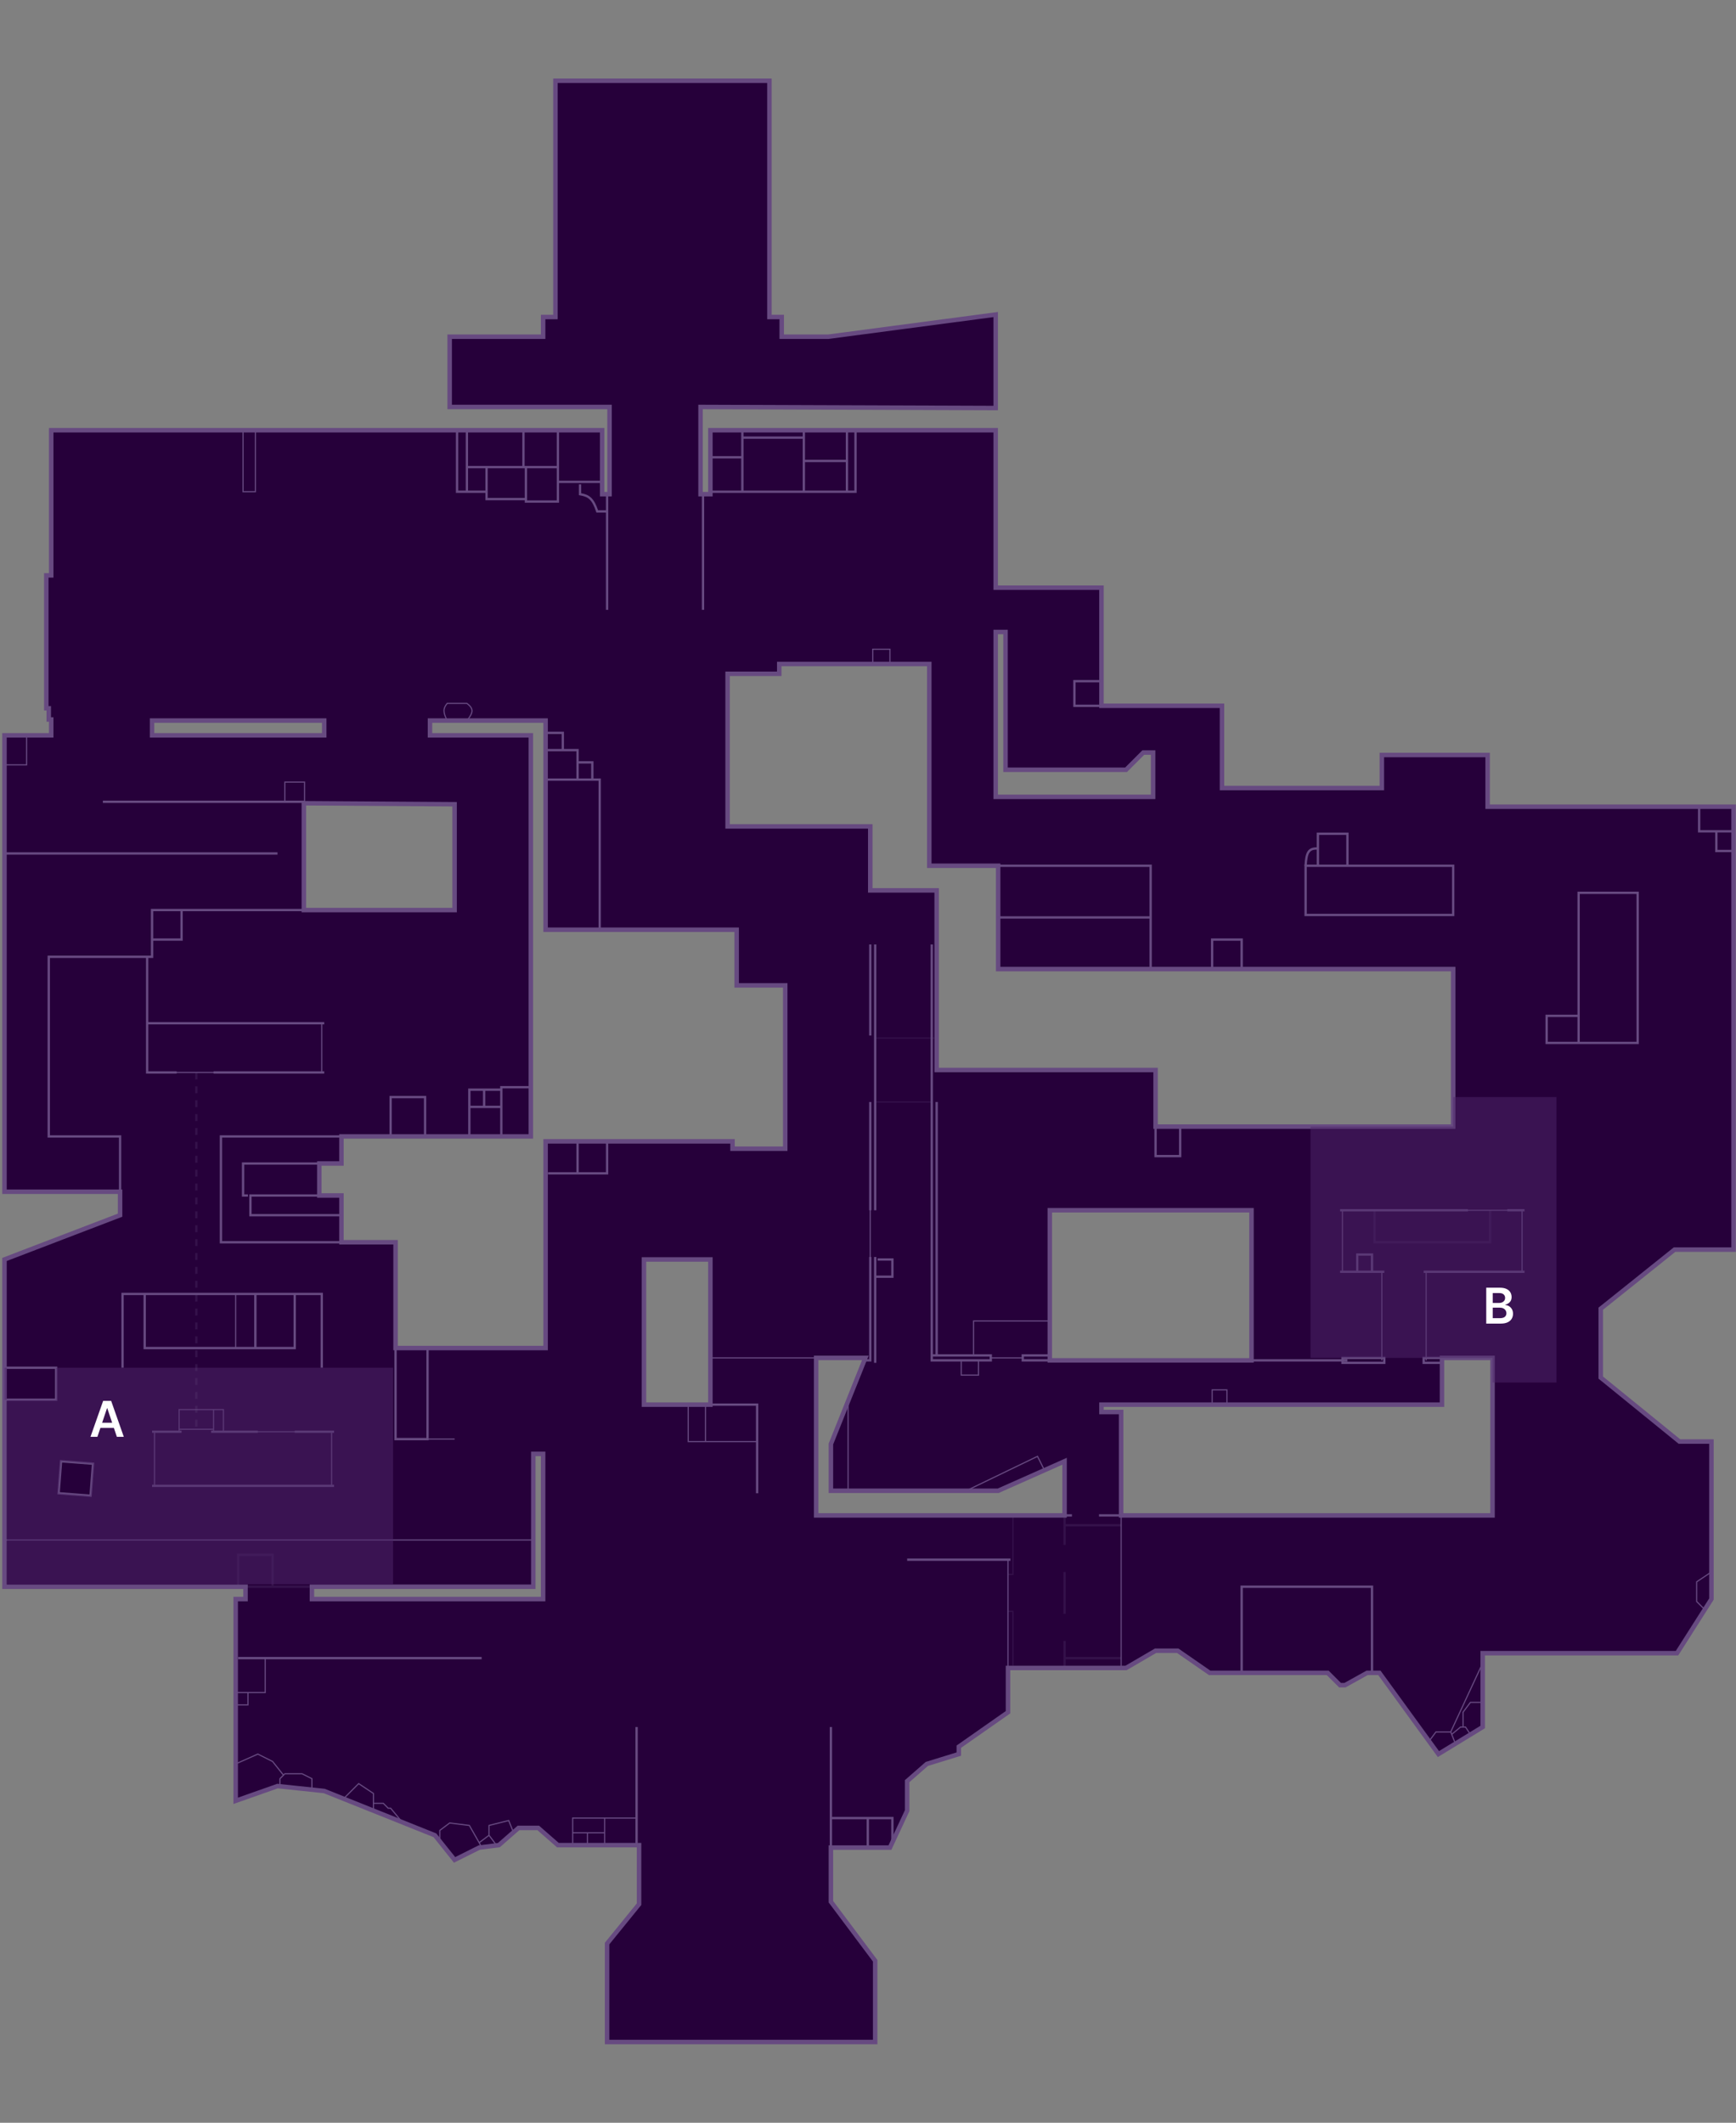 <svg width="750" height="917" viewBox="0 0 750 917" fill="none" xmlns="http://www.w3.org/2000/svg">
<rect x="0" y="0" width="750" height="917" fill="#808080" stroke="none"/>
<path fill-rule="evenodd" clip-rule="evenodd" d="M748.952 348.479V539.818H723.45L691.57 565.331V595.094L725.574 622.732H739.388V690.765L724.512 714.151H640.566V746.041L621.438 757.733L595.936 722.654H590.622L581.06 727.97H578.934L573.62 722.654H522.616L508.802 713.087H499.238L486.486 720.527H435.483V739.662L414.231 754.544V757.733L400.417 761.984L391.915 769.427V782.182L384.477 798.127H358.975V821.514L378.101 847.025V882.104H262.277V839.584L276.091 822.576V797.065H241.025L232.523 789.622H224.023L215.521 797.065L207.021 798.127L196.395 803.441L187.894 792.811L140.077 773.678L119.887 771.552L101.823 777.93V690.765H106.073V685.449H1.938V544.072L51.88 524.937V514.809H1.938V317.652H22.127V310.803H21.064V305.96H20.002V248.559H22.127V185.842H260.151V213.479H263.339V175.811H194.269V145.448H234.649V136.944H239.961V34.896H332.409V136.944H337.721V145.448H357.911L430.169 135.881V176.275L302.655 175.811V213.479H306.907V185.842H430.169V253.873H475.86V304.898H527.928V340.418H596.998V326.157H642.69V348.479H748.952ZM234.649 690.765V628.048H230.399V685.449H134.764V690.765H234.649ZM306.907 606.788V544.072H278.215V606.788H306.907ZM185.769 317.652V311.276H235.711V401.63H318.262V425.674H339.244V496.237H316.469V493.047H235.711V582.34H170.892V536.631H147.515V516.434H137.952V502.615H147.515V490.921H229.335V317.652H185.769ZM627.814 418.639V486.669H499.238V462.22H404.667V384.622H375.977V356.984H314.345V291.079H336.659V286.827H401.479V373.993H431.231V418.639H627.814ZM498.176 325.095V344.228H430.169V273.008H434.419V332.536H486.486L493.926 325.095H498.176ZM140.077 317.652V311.276H65.694V317.652H140.077ZM196.395 393.125V347.417L131.267 346.987V393.125H196.395ZM540.68 522.812V587.653H453.546V522.812H540.68ZM644.816 654.622V586.591H622.981V606.788H475.86V609.978H484.362V654.622H551.306H578.934H644.816ZM459.922 631.237V654.622H352.599V586.591H373.851L358.975 623.796V643.992H431.231L459.922 631.237Z" fill="#26003A"/>
<path d="M748.952 539.818V540.788H749.921V539.818H748.952ZM748.952 348.479H749.921V347.51H748.952V348.479ZM723.45 539.818V538.849H723.109L722.843 539.062L723.45 539.818ZM691.57 565.331L690.965 564.573L690.601 564.864V565.331H691.57ZM691.57 595.094H690.601V595.556L690.96 595.846L691.57 595.094ZM725.574 622.732L724.963 623.484L725.231 623.701H725.574V622.732ZM739.388 622.732H740.357V621.763H739.388V622.732ZM739.388 690.765L740.206 691.284L740.357 691.046V690.765H739.388ZM724.512 714.151V715.12H725.043L725.33 714.671L724.512 714.151ZM640.566 714.151V713.182H639.597V714.151H640.566ZM640.566 746.04L641.07 746.866L641.535 746.583V746.04H640.566ZM621.438 757.733L620.655 758.303L621.18 759.026L621.944 758.561L621.438 757.733ZM595.936 722.654L596.719 722.084L596.43 721.685H595.936V722.654ZM590.622 722.654V721.685H590.372L590.153 721.807L590.622 722.654ZM581.06 727.97V728.939H581.31L581.529 728.817L581.06 727.97ZM578.934 727.97L578.248 728.654L578.533 728.939H578.934V727.97ZM573.62 722.654L574.306 721.97L574.024 721.685H573.62V722.654ZM522.617 722.654L522.064 723.451L522.314 723.623H522.617V722.654ZM508.803 713.087L509.353 712.29L509.105 712.117H508.803V713.087ZM499.239 713.087V712.117H498.977L498.75 712.249L499.239 713.087ZM486.487 720.527V721.497H486.75L486.975 721.365L486.487 720.527ZM435.483 720.527V719.558H434.514V720.527H435.483ZM435.483 739.662L436.037 740.457L436.452 740.166V739.662H435.483ZM414.231 754.544L413.675 753.751L413.262 754.04V754.544H414.231ZM414.231 757.733L414.516 758.659L415.2 758.448V757.733H414.231ZM400.417 761.984L400.132 761.06L399.934 761.12L399.777 761.255L400.417 761.984ZM391.915 769.427L391.277 768.696L390.946 768.987V769.427H391.915ZM391.915 782.182L392.793 782.593L392.884 782.397V782.182H391.915ZM384.477 798.127V799.097H385.093L385.355 798.536L384.477 798.127ZM358.975 798.127V797.158H358.006V798.127H358.975ZM358.975 821.514H358.006V821.835L358.2 822.095L358.975 821.514ZM378.101 847.025H379.07V846.701L378.876 846.443L378.101 847.025ZM378.101 882.104V883.073H379.07V882.104H378.101ZM262.277 882.104H261.308V883.073H262.277V882.104ZM262.277 839.584L261.525 838.972L261.308 839.239V839.584H262.277ZM276.091 822.576L276.843 823.187L277.06 822.919V822.576H276.091ZM276.091 797.065H277.06V796.096H276.091V797.065ZM241.025 797.065L240.386 797.794L240.661 798.034H241.025V797.065ZM232.523 789.622L233.161 788.893L232.888 788.653H232.523V789.622ZM224.023 789.622V788.653H223.659L223.384 788.893L224.023 789.622ZM215.522 797.065L215.642 798.026L215.936 797.99L216.161 797.794L215.522 797.065ZM207.022 798.127L206.901 797.166L206.737 797.185L206.587 797.261L207.022 798.127ZM196.396 803.441L195.638 804.048L196.128 804.659L196.828 804.31L196.396 803.441ZM187.894 792.811L188.651 792.207L188.491 792.007L188.254 791.912L187.894 792.811ZM140.077 773.678L140.437 772.779L140.312 772.729L140.178 772.715L140.077 773.678ZM119.887 771.552L119.989 770.588L119.771 770.565L119.565 770.639L119.887 771.552ZM101.823 777.93H100.854V779.301L102.145 778.843L101.823 777.93ZM101.823 690.765V689.795H100.854V690.765H101.823ZM106.073 690.765V691.734H107.042V690.765H106.073ZM106.073 685.449H107.042V684.479H106.073V685.449ZM1.938 685.449H0.969V686.418H1.938V685.449ZM1.938 544.072L1.591 543.166L0.969 543.405V544.072H1.938ZM51.88 524.937L52.227 525.842L52.849 525.604V524.937H51.88ZM51.88 514.809H52.849V513.84H51.88V514.809ZM1.938 514.809H0.969V515.779H1.938V514.809ZM1.938 317.652V316.683H0.969V317.652H1.938ZM22.127 317.652V318.622H23.096V317.652H22.127ZM22.127 310.803H23.096V309.833H22.127V310.803ZM21.065 310.803H20.096V311.772H21.065V310.803ZM21.065 305.96H22.034V304.991H21.065V305.96ZM20.002 305.96H19.033V306.929H20.002V305.96ZM20.002 248.559V247.59H19.033V248.559H20.002ZM22.127 248.559V249.529H23.096V248.559H22.127ZM22.127 185.842V184.872H21.158V185.842H22.127ZM260.151 185.842H261.12V184.872H260.151V185.842ZM260.151 213.479H259.182V214.448H260.151V213.479ZM263.339 213.479V214.448H264.308V213.479H263.339ZM263.339 175.811H264.308V174.842H263.339V175.811ZM194.27 175.811H193.301V176.78H194.27V175.811ZM194.27 145.448V144.478H193.301V145.448H194.27ZM234.649 145.448V146.417H235.618V145.448H234.649ZM234.649 136.944V135.975H233.68V136.944H234.649ZM239.961 136.944V137.913H240.93V136.944H239.961ZM239.961 34.896V33.927H238.992V34.896H239.961ZM332.409 34.896H333.378V33.927H332.409V34.896ZM332.409 136.944H331.44V137.913H332.409V136.944ZM337.721 136.944H338.69V135.975H337.721V136.944ZM337.721 145.448H336.752V146.417H337.721V145.448ZM357.911 145.448V146.417H357.975L358.039 146.409L357.911 145.448ZM430.169 135.881H431.138V134.775L430.043 134.92L430.169 135.881ZM430.169 176.275L430.165 177.244L431.138 177.248V176.275H430.169ZM302.655 175.811L302.659 174.842L301.686 174.838V175.811H302.655ZM302.655 213.479H301.686V214.448H302.655V213.479ZM306.907 213.479V214.448H307.876V213.479H306.907ZM306.907 185.842V184.872H305.938V185.842H306.907ZM430.169 185.842H431.138V184.872H430.169V185.842ZM430.169 253.873H429.2V254.843H430.169V253.873ZM475.861 253.873H476.83V252.904H475.861V253.873ZM475.861 304.898H474.892V305.867H475.861V304.898ZM527.929 304.898H528.898V303.928H527.929V304.898ZM527.929 340.418H526.96V341.388H527.929V340.418ZM596.998 340.418V341.388H597.967V340.418H596.998ZM596.998 326.157V325.188H596.029V326.157H596.998ZM642.69 326.157H643.659V325.188H642.69V326.157ZM642.69 348.479H641.721V349.449H642.69V348.479ZM234.649 628.048H235.618V627.079H234.649V628.048ZM234.649 690.765V691.734H235.618V690.765H234.649ZM230.399 628.048V627.079H229.43V628.048H230.399ZM230.399 685.449V686.418H231.368V685.449H230.399ZM134.764 685.449V684.479H133.795V685.449H134.764ZM134.764 690.765H133.795V691.734H134.764V690.765ZM306.907 544.072H307.876V543.102H306.907V544.072ZM306.907 606.788V607.758H307.876V606.788H306.907ZM278.215 544.072V543.102H277.246V544.072H278.215ZM278.215 606.788H277.246V607.758H278.215V606.788ZM185.769 311.276V310.307H184.8V311.276H185.769ZM185.769 317.652H184.8V318.622H185.769V317.652ZM235.711 311.276H236.68V310.307H235.711V311.276ZM235.711 401.63H234.742V402.6H235.711V401.63ZM318.262 401.63H319.231V400.661H318.262V401.63ZM318.262 425.674H317.293V426.643H318.262V425.674ZM339.244 425.674H340.213V424.705H339.244V425.674ZM339.244 496.237V497.206H340.213V496.237H339.244ZM316.469 496.237H315.5V497.206H316.469V496.237ZM316.469 493.047H317.438V492.078H316.469V493.047ZM235.711 493.047V492.078H234.742V493.047H235.711ZM235.711 582.34V583.309H236.68V582.34H235.711ZM170.893 582.34H169.924V583.309H170.893V582.34ZM170.893 536.631H171.862V535.662H170.893V536.631ZM147.515 536.631H146.546V537.6H147.515V536.631ZM147.515 516.434H148.484V515.464H147.515V516.434ZM137.952 516.434H136.983V517.403H137.952V516.434ZM137.952 502.615V501.645H136.983V502.615H137.952ZM147.515 502.615V503.584H148.484V502.615H147.515ZM147.515 490.921V489.951H146.546V490.921H147.515ZM229.335 490.921V491.89H230.304V490.921H229.335ZM229.335 317.652H230.304V316.683H229.335V317.652ZM627.814 486.669V487.638H628.783V486.669H627.814ZM627.814 418.639H628.783V417.669H627.814V418.639ZM499.239 486.669H498.27V487.638H499.239V486.669ZM499.239 462.22H500.208V461.251H499.239V462.22ZM404.667 462.22H403.698V463.19H404.667V462.22ZM404.667 384.622H405.636V383.653H404.667V384.622ZM375.977 384.622H375.008V385.592H375.977V384.622ZM375.977 356.984H376.946V356.015H375.977V356.984ZM314.345 356.984H313.376V357.954H314.345V356.984ZM314.345 291.079V290.109H313.376V291.079H314.345ZM336.659 291.079V292.048H337.628V291.079H336.659ZM336.659 286.827V285.858H335.69V286.827H336.659ZM401.479 286.827H402.448V285.858H401.479V286.827ZM401.479 373.992H400.51V374.962H401.479V373.992ZM431.231 373.992H432.2V373.023H431.231V373.992ZM431.231 418.639H430.262V419.608H431.231V418.639ZM498.177 344.228V345.197H499.146V344.228H498.177ZM498.177 325.095H499.146V324.126H498.177V325.095ZM430.169 344.228H429.2V345.197H430.169V344.228ZM430.169 273.008V272.039H429.2V273.008H430.169ZM434.419 273.008H435.388V272.039H434.419V273.008ZM434.419 332.536H433.45V333.505H434.419V332.536ZM486.487 332.536V333.505H486.888L487.173 333.22L486.487 332.536ZM493.927 325.095V324.126H493.523L493.241 324.409L493.927 325.095ZM140.077 311.276H141.046V310.307H140.077V311.276ZM140.077 317.652V318.622H141.046V317.652H140.077ZM65.694 311.276V310.307H64.725V311.276H65.694ZM65.694 317.652H64.725V318.622H65.694V317.652ZM196.396 347.417H197.365V346.453L196.401 346.448L196.396 347.417ZM196.396 393.125V394.095H197.365V393.125H196.396ZM131.268 346.987L131.274 346.017L130.299 346.011V346.987H131.268ZM131.268 393.125H130.299V394.095H131.268V393.125ZM540.68 587.653V588.623H541.649V587.653H540.68ZM540.68 522.812H541.649V521.843H540.68V522.812ZM453.547 587.653H452.578V588.623H453.547V587.653ZM453.547 522.812V521.843H452.578V522.812H453.547ZM644.816 586.591H645.785V585.622H644.816V586.591ZM644.816 654.622V655.591H645.785V654.622H644.816ZM622.981 586.591V585.622H622.012V586.591H622.981ZM622.981 606.788V607.758H623.95V606.788H622.981ZM475.861 606.788V605.819H474.892V606.788H475.861ZM475.861 609.977H474.892V610.947H475.861V609.977ZM484.363 609.977H485.332V609.008H484.363V609.977ZM484.363 654.622H483.394V655.591H484.363V654.622ZM459.923 654.622V655.591H460.892V654.622H459.923ZM459.923 631.237H460.892V629.744L459.529 630.351L459.923 631.237ZM352.599 654.622H351.63V655.591H352.599V654.622ZM352.599 586.591V585.622H351.63V586.591H352.599ZM373.851 586.591L374.75 586.952L375.281 585.622H373.851V586.591ZM358.975 623.796L358.074 623.436L358.006 623.608V623.796H358.975ZM358.975 643.992H358.006V644.961H358.975V643.992ZM431.231 643.992V644.961H431.438L431.626 644.878L431.231 643.992ZM748.952 539.818H749.921V348.479H748.952H747.983V539.818H748.952ZM723.45 539.818V540.788H748.952V539.818V538.849H723.45V539.818ZM691.57 565.331L692.177 566.087L724.054 540.576L723.45 539.818L722.843 539.062L690.965 564.573L691.57 565.331ZM691.57 595.094H692.539V565.331H691.57H690.601V595.094H691.57ZM725.574 622.732L726.186 621.98L692.182 594.342L691.57 595.094L690.96 595.846L724.963 623.484L725.574 622.732ZM739.388 622.732V621.763H725.574V622.732V623.701H739.388V622.732ZM739.388 690.765H740.357V622.732H739.388H738.419V690.765H739.388ZM724.512 714.151L725.33 714.671L740.206 691.284L739.388 690.765L738.57 690.243L723.694 713.63L724.512 714.151ZM640.566 714.151V715.12H724.512V714.151V713.182H640.566V714.151ZM640.566 746.04H641.535V714.151H640.566H639.597V746.04H640.566ZM621.438 757.733L621.944 758.561L641.07 746.866L640.566 746.04L640.06 745.213L620.934 756.907L621.438 757.733ZM595.936 722.654L595.153 723.224L620.655 758.303L621.438 757.733L622.223 757.163L596.719 722.084L595.936 722.654ZM590.622 722.654V723.623H595.936V722.654V721.685H590.622V722.654ZM581.06 727.97L581.529 728.817L591.093 723.501L590.622 722.654L590.153 721.807L580.589 727.123L581.06 727.97ZM578.934 727.97V728.939H581.06V727.97V727.001H578.934V727.97ZM573.62 722.654L572.936 723.34L578.248 728.654L578.934 727.97L579.62 727.284L574.306 721.97L573.62 722.654ZM522.617 722.654V723.623H573.62V722.654V721.685H522.617V722.654ZM508.803 713.087L508.25 713.883L522.064 723.451L522.617 722.654L523.167 721.857L509.353 712.29L508.803 713.087ZM499.239 713.087V714.056H508.803V713.087V712.117H499.239V713.087ZM486.487 720.527L486.975 721.365L499.727 713.924L499.239 713.087L498.75 712.249L485.998 719.692L486.487 720.527ZM435.483 720.527V721.497H486.487V720.527V719.558H435.483V720.527ZM435.483 739.662H436.452V720.527H435.483H434.514V739.662H435.483ZM414.231 754.544L414.785 755.338L436.037 740.457L435.483 739.662L434.927 738.867L413.675 753.751L414.231 754.544ZM414.231 757.733H415.2V754.544H414.231H413.262V757.733H414.231ZM400.417 761.984L400.702 762.911L414.516 758.659L414.231 757.733L413.944 756.806L400.132 761.06L400.417 761.984ZM391.915 769.427L392.553 770.156L401.054 762.715L400.417 761.984L399.777 761.255L391.277 768.696L391.915 769.427ZM391.915 782.182H392.884V769.427H391.915H390.946V782.182H391.915ZM384.477 798.127L385.355 798.536L392.793 782.593L391.915 782.182L391.037 781.772L383.599 797.716L384.477 798.127ZM358.975 798.127V799.097H384.477V798.127V797.158H358.975V798.127ZM358.975 821.514H359.944V798.127H358.975H358.006V821.514H358.975ZM378.101 847.025L378.876 846.443L359.75 820.932L358.975 821.514L358.2 822.095L377.326 847.606L378.101 847.025ZM378.101 882.104H379.07V847.025H378.101H377.132V882.104H378.101ZM262.277 882.104V883.073H378.101V882.104V881.134H262.277V882.104ZM262.277 839.584H261.308V882.104H262.277H263.246V839.584H262.277ZM276.091 822.576L275.339 821.965L261.525 838.972L262.277 839.584L263.029 840.195L276.843 823.187L276.091 822.576ZM276.091 797.065H275.122V822.576H276.091H277.06V797.065H276.091ZM241.025 797.065V798.034H276.091V797.065V796.096H241.025V797.065ZM232.523 789.622L231.886 790.353L240.386 797.794L241.025 797.065L241.663 796.334L233.161 788.893L232.523 789.622ZM224.023 789.622V790.592H232.523V789.622V788.653H224.023V789.622ZM215.522 797.065L216.161 797.794L224.661 790.353L224.023 789.622L223.384 788.893L214.884 796.334L215.522 797.065ZM207.022 798.127L207.142 799.089L215.642 798.026L215.522 797.065L215.401 796.101L206.901 797.166L207.022 798.127ZM196.396 803.441L196.828 804.31L207.454 798.994L207.022 798.127L206.587 797.261L195.961 802.575L196.396 803.441ZM187.894 792.811L187.138 793.418L195.638 804.048L196.396 803.441L197.151 802.836L188.651 792.207L187.894 792.811ZM140.077 773.678L139.717 774.578L187.534 793.713L187.894 792.811L188.254 791.912L140.437 772.779L140.077 773.678ZM119.887 771.552L119.786 772.515L139.975 774.642L140.077 773.678L140.178 772.715L119.989 770.588L119.887 771.552ZM101.823 777.93L102.145 778.843L120.21 772.467L119.887 771.552L119.565 770.639L101.5 777.015L101.823 777.93ZM101.823 690.765H100.854V777.93H101.823H102.792V690.765H101.823ZM106.073 690.765V689.795H101.823V690.765V691.734H106.073V690.765ZM106.073 685.449H105.104V690.765H106.073H107.042V685.449H106.073ZM1.938 685.449V686.418H106.073V685.449V684.479H1.938V685.449ZM1.938 544.072H0.969V685.449H1.938H2.907V544.072H1.938ZM51.88 524.937L51.534 524.032L1.591 543.166L1.938 544.072L2.284 544.977L52.227 525.842L51.88 524.937ZM51.88 514.809H50.911V524.937H51.88H52.849V514.809H51.88ZM1.938 514.809V515.779H51.88V514.809V513.84H1.938V514.809ZM1.938 317.652H0.969V514.809H1.938H2.907V317.652H1.938ZM22.127 317.652V316.683H1.938V317.652V318.622H22.127V317.652ZM22.127 310.803H21.158V317.652H22.127H23.096V310.803H22.127ZM21.065 310.803V311.772H22.127V310.803V309.833H21.065V310.803ZM21.065 305.96H20.096V310.803H21.065H22.034V305.96H21.065ZM20.002 305.96V306.929H21.065V305.96V304.991H20.002V305.96ZM20.002 248.559H19.033V305.96H20.002H20.971V248.559H20.002ZM22.127 248.559V247.59H20.002V248.559V249.529H22.127V248.559ZM22.127 185.842H21.158V248.559H22.127H23.096V185.842H22.127ZM260.151 185.842V184.872H22.127V185.842V186.811H260.151V185.842ZM260.151 213.479H261.12V185.842H260.151H259.182V213.479H260.151ZM263.339 213.479V212.509H260.151V213.479V214.448H263.339V213.479ZM263.339 175.811H262.37V213.479H263.339H264.308V175.811H263.339ZM194.27 175.811V176.78H263.339V175.811V174.842H194.27V175.811ZM194.27 145.448H193.301V175.811H194.27H195.239V145.448H194.27ZM234.649 145.448V144.478H194.27V145.448V146.417H234.649V145.448ZM234.649 136.944H233.68V145.448H234.649H235.618V136.944H234.649ZM239.961 136.944V135.975H234.649V136.944V137.913H239.961V136.944ZM239.961 34.896H238.992V136.944H239.961H240.93V34.896H239.961ZM332.409 34.896V33.927H239.961V34.896V35.866H332.409V34.896ZM332.409 136.944H333.378V34.896H332.409H331.44V136.944H332.409ZM337.721 136.944V135.975H332.409V136.944V137.913H337.721V136.944ZM337.721 145.448H338.69V136.944H337.721H336.752V145.448H337.721ZM357.911 145.448V144.478H337.721V145.448V146.417H357.911V145.448ZM430.169 135.881L430.043 134.92L357.785 144.487L357.911 145.448L358.039 146.409L430.297 136.842L430.169 135.881ZM430.169 176.275H431.138V135.881H430.169H429.2V176.275H430.169ZM302.655 175.811L302.653 176.78L430.165 177.244L430.169 176.275L430.173 175.305L302.659 174.842L302.655 175.811ZM302.655 213.479H303.624V175.811H302.655H301.686V213.479H302.655ZM306.907 213.479V212.509H302.655V213.479V214.448H306.907V213.479ZM306.907 185.842H305.938V213.479H306.907H307.876V185.842H306.907ZM430.169 185.842V184.872H306.907V185.842V186.811H430.169V185.842ZM430.169 253.873H431.138V185.842H430.169H429.2V253.873H430.169ZM475.861 253.873V252.904H430.169V253.873V254.843H475.861V253.873ZM475.861 304.898H476.83V253.873H475.861H474.892V304.898H475.861ZM527.929 304.898V303.928H475.861V304.898V305.867H527.929V304.898ZM527.929 340.418H528.898V304.898H527.929H526.96V340.418H527.929ZM596.998 340.418V339.449H527.929V340.418V341.388H596.998V340.418ZM596.998 326.157H596.029V340.418H596.998H597.967V326.157H596.998ZM642.69 326.157V325.188H596.998V326.157V327.127H642.69V326.157ZM642.69 348.479H643.659V326.157H642.69H641.721V348.479H642.69ZM748.952 348.479V347.51H642.69V348.479V349.449H748.952V348.479ZM234.649 628.048H233.68V690.765H234.649H235.618V628.048H234.649ZM230.399 628.048V629.017H234.649V628.048V627.079H230.399V628.048ZM230.399 685.449H231.368V628.048H230.399H229.43V685.449H230.399ZM134.764 685.449V686.418H230.399V685.449V684.479H134.764V685.449ZM134.764 690.765H135.733V685.449H134.764H133.795V690.765H134.764ZM234.649 690.765V689.795H134.764V690.765V691.734H234.649V690.765ZM306.907 544.072H305.938V606.788H306.907H307.876V544.072H306.907ZM278.215 544.072V545.041H306.907V544.072V543.102H278.215V544.072ZM278.215 606.788H279.184V544.072H278.215H277.246V606.788H278.215ZM306.907 606.788V605.819H278.215V606.788V607.758H306.907V606.788ZM185.769 311.276H184.8V317.652H185.769H186.738V311.276H185.769ZM235.711 311.276V310.307H185.769V311.276V312.245H235.711V311.276ZM235.711 401.63H236.68V311.276H235.711H234.742V401.63H235.711ZM318.262 401.63V400.661H235.711V401.63V402.6H318.262V401.63ZM318.262 425.674H319.231V401.63H318.262H317.293V425.674H318.262ZM339.244 425.674V424.705H318.262V425.674V426.643H339.244V425.674ZM339.244 496.237H340.213V425.674H339.244H338.275V496.237H339.244ZM316.469 496.237V497.206H339.244V496.237V495.267H316.469V496.237ZM316.469 493.047H315.5V496.237H316.469H317.438V493.047H316.469ZM235.711 493.047V494.017H316.469V493.047V492.078H235.711V493.047ZM235.711 582.34H236.68V493.047H235.711H234.742V582.34H235.711ZM170.893 582.34V583.309H235.711V582.34V581.37H170.893V582.34ZM170.893 536.631H169.924V582.34H170.893H171.862V536.631H170.893ZM147.515 536.631V537.6H170.893V536.631V535.662H147.515V536.631ZM147.515 516.434H146.546V536.631H147.515H148.484V516.434H147.515ZM137.952 516.434V517.403H147.515V516.434V515.464H137.952V516.434ZM137.952 502.615H136.983V516.434H137.952H138.921V502.615H137.952ZM147.515 502.615V501.645H137.952V502.615V503.584H147.515V502.615ZM147.515 490.921H146.546V502.615H147.515H148.484V490.921H147.515ZM229.335 490.921V489.951H147.515V490.921V491.89H229.335V490.921ZM229.335 317.652H228.367V490.921H229.335H230.304V317.652H229.335ZM185.769 317.652V318.622H229.335V317.652V316.683H185.769V317.652ZM627.814 486.669H628.783V418.639H627.814H626.845V486.669H627.814ZM499.239 486.669V487.638H627.814V486.669V485.7H499.239V486.669ZM499.239 462.22H498.27V486.669H499.239H500.208V462.22H499.239ZM404.667 462.22V463.19H499.239V462.22V461.251H404.667V462.22ZM404.667 384.622H403.698V462.22H404.667H405.636V384.622H404.667ZM375.977 384.622V385.592H404.667V384.622V383.653H375.977V384.622ZM375.977 356.984H375.008V384.622H375.977H376.946V356.984H375.977ZM314.345 356.984V357.954H375.977V356.984V356.015H314.345V356.984ZM314.345 291.079H313.376V356.984H314.345H315.314V291.079H314.345ZM336.659 291.079V290.109H314.345V291.079V292.048H336.659V291.079ZM336.659 286.827H335.69V291.079H336.659H337.628V286.827H336.659ZM401.479 286.827V285.858H336.659V286.827V287.796H401.479V286.827ZM401.479 373.992H402.448V286.827H401.479H400.51V373.992H401.479ZM431.231 373.992V373.023H401.479V373.992V374.962H431.231V373.992ZM431.231 418.639H432.2V373.992H431.231H430.262V418.639H431.231ZM627.814 418.639V417.669H431.231V418.639V419.608H627.814V418.639ZM498.177 344.228H499.146V325.095H498.177H497.208V344.228H498.177ZM430.169 344.228V345.197H498.177V344.228V343.258H430.169V344.228ZM430.169 273.008H429.2V344.228H430.169H431.138V273.008H430.169ZM434.419 273.008V272.039H430.169V273.008V273.977H434.419V273.008ZM434.419 332.536H435.388V273.008H434.419H433.45V332.536H434.419ZM486.487 332.536V331.566H434.419V332.536V333.505H486.487V332.536ZM493.927 325.095L493.241 324.409L485.803 331.849L486.487 332.536L487.173 333.22L494.611 325.779L493.927 325.095ZM498.177 325.095V324.126H493.927V325.095V326.064H498.177V325.095ZM140.077 311.276H139.108V317.652H140.077H141.046V311.276H140.077ZM65.694 311.276V312.245H140.077V311.276V310.307H65.694V311.276ZM65.694 317.652H66.663V311.276H65.694H64.725V317.652H65.694ZM140.077 317.652V316.683H65.694V317.652V318.622H140.077V317.652ZM196.396 347.417H195.427V393.125H196.396H197.365V347.417H196.396ZM131.268 346.987L131.261 347.956L196.39 348.386L196.396 347.417L196.401 346.448L131.274 346.017L131.268 346.987ZM131.268 393.125H132.237V346.987H131.268H130.299V393.125H131.268ZM196.396 393.125V392.156H131.268V393.125V394.095H196.396V393.125ZM540.68 587.653H541.649V522.812H540.68H539.711V587.653H540.68ZM453.547 587.653V588.623H540.68V587.653V586.684H453.547V587.653ZM453.547 522.812H452.578V587.653H453.547H454.516V522.812H453.547ZM540.68 522.812V521.843H453.547V522.812V523.781H540.68V522.812ZM644.816 586.591H643.847V654.622H644.816H645.785V586.591H644.816ZM622.981 586.591V587.56H644.816V586.591V585.622H622.981V586.591ZM622.981 606.788H623.95V586.591H622.981H622.012V606.788H622.981ZM475.861 606.788V607.758H622.981V606.788V605.819H475.861V606.788ZM475.861 609.977H476.83V606.788H475.861H474.892V609.977H475.861ZM484.363 609.977V609.008H475.861V609.977V610.947H484.363V609.977ZM484.363 654.622H485.332V609.977H484.363H483.394V654.622H484.363ZM551.306 654.622V653.652H484.363V654.622V655.591H551.306V654.622ZM578.934 654.622V653.652H551.306V654.622V655.591H578.934V654.622ZM644.816 654.622V653.652H578.934V654.622V655.591H644.816V654.622ZM459.923 654.622H460.892V631.237H459.923H458.954V654.622H459.923ZM352.599 654.622V655.591H459.923V654.622V653.652H352.599V654.622ZM352.599 586.591H351.63V654.622H352.599H353.568V586.591H352.599ZM373.851 586.591V585.622H352.599V586.591V587.56H373.851V586.591ZM358.975 623.796L359.874 624.155L374.75 586.952L373.851 586.591L372.952 586.231L358.074 623.436L358.975 623.796ZM358.975 643.992H359.944V623.796H358.975H358.006V643.992H358.975ZM431.231 643.992V643.022H358.975V643.992V644.961H431.231V643.992ZM459.923 631.237L459.529 630.351L430.837 643.108L431.231 643.992L431.626 644.878L460.316 632.123L459.923 631.237Z" fill="#674A81"/>
<path d="M437.606 719.465V696.079H435.482M435.482 680.135H437.606V654.622" stroke="#674A81" stroke-opacity="0.23" stroke-width="0.5"/>
<path d="M484.362 716.276H459.922M459.922 716.276V720.527M459.922 716.276C459.922 715.427 459.922 710.962 459.922 708.835M459.922 697.143V679.072M459.922 667.378V658.875M459.922 658.875V654.622M459.922 658.875H484.362" stroke="#674A81" stroke-opacity="0.23"/>
<path d="M143.264 618.481V641.867M66.756 618.481V641.867M230.397 665.253H1.937M114.574 716.276C114.574 717.978 114.574 726.906 114.574 731.159H107.135M107.135 731.159H101.822M107.135 731.159V736.473H101.822M451.42 635.489L448.232 629.11L417.416 643.992M366.413 643.992V606.788" stroke="#674A81" stroke-width="0.5"/>
<path d="M63.569 413.323V442.023M63.569 442.023H140.077M63.569 442.023V463.283H76.32M92.26 463.283H140.077M260.151 208.165C258.452 208.165 246.692 208.165 241.025 208.165M241.025 208.165V216.668H227.211V215.606M241.025 208.165V201.787M227.211 215.606V201.787M227.211 215.606H210.209V212.416M241.025 201.787H227.211M241.025 201.787V185.842M227.211 201.787H226.149M226.149 201.787H210.209M226.149 201.787V185.842M210.209 201.787V212.416M210.209 201.787H201.708M210.209 212.416H201.708M201.708 201.787V212.416M201.708 201.787V185.842M201.708 212.416H197.458V185.842M303.719 263.441V213.479M262.277 263.441V220.921M262.277 220.921V213.479M262.277 220.921H258.027C256.149 215.297 254.306 214.109 250.589 213.479V209.227M306.907 212.416C307.213 212.416 312.773 212.416 320.721 212.416M320.721 212.416C328.244 212.416 337.911 212.416 347.285 212.416M320.721 212.416V197.535M369.601 185.842V212.416C368.432 212.416 367.196 212.416 365.905 212.416M365.905 212.416V199.129M365.905 212.416C360.419 212.416 353.925 212.416 347.285 212.416M365.905 199.129V185.842M365.905 199.129H347.285M347.285 212.416V199.129M347.285 199.129V189.031M347.285 189.031V185.842M347.285 189.031H320.721M320.721 189.031V185.842M320.721 189.031V197.535M320.721 197.535H306.907M476.925 304.898H464.173V294.268H475.861M259.089 401.631V336.787H255.901M255.901 336.787V329.346H249.525M255.901 336.787H249.525M235.711 336.787H249.525M249.525 336.787V329.346M249.525 329.346V324.031H243.149M243.149 324.031H242.618H235.711M243.149 324.031V316.59H235.711M262.277 493.047V506.866H249.525M249.525 506.866H236.775M249.525 506.866V493.047M358.975 798.127V785.371M358.975 785.371V746.041M358.975 785.371H374.913M275.029 746.041V797.065M374.913 785.371H385.539V796.001M374.913 785.371V798.127" stroke="#674A81"/>
<path d="M93.322 463.283H74.195M101.823 558.953V582.34M96.51 618.481V608.913H92.259M92.259 608.913H77.383V617.418M92.259 608.913V617.418M77.383 617.418V618.481M77.383 617.418H92.259M92.259 617.418V618.481" stroke="#674A81" stroke-width="0.5"/>
<path d="M634.19 522.812H578.934M658.63 549.386H615.062M598.062 549.386H592.748M592.748 549.386V541.945H586.372V549.386M592.748 549.386H586.372M578.934 549.386H586.372M622.502 586.591H615.062V588.718H622.502M540.68 587.654H582.122M509.864 486.669V499.426H499.238V486.669M453.546 587.654H441.858V585.529H453.546M402.541 585.529V587.654H428.044V585.529H404.667M402.541 585.529V408.009M402.541 585.529H404.667M404.667 585.529V476.039M378.101 408.009V522.812M375.977 408.009V447.339M375.977 476.039V522.812M375.977 543.007V587.654H373.851M378.101 543.007V551.512M378.101 551.512V588.718M378.101 551.512H385.539V544.072H379.165M327.097 645.056V606.788H306.907M391.915 673.757H436.544M474.798 654.624H484.362M463.11 654.624H458.858M592.748 722.654V685.449H536.43V722.654M208.083 716.276C207.234 716.276 137.597 716.276 102.885 716.276M144.327 641.867H65.694M65.694 618.481H78.445M91.197 618.481H111.386M127.325 618.481H144.327M1.938 604.662H24.252V590.843H1.938M52.943 590.843V558.953H62.506M62.506 558.953V582.34H127.325V558.953M62.506 558.953H127.325M139.014 590.843V558.953H127.325M598.062 586.591H579.996V588.718H598.062V586.591ZM39.129 646.119L40.191 632.3L26.378 631.237L25.315 645.056L39.129 646.119Z" stroke="#674A81"/>
<path d="M110.324 582.34C110.324 581.488 110.324 566.394 110.324 558.953M184.707 582.34V621.67H170.893V582.34M229.335 469.661C228.487 469.661 220.481 469.661 216.585 469.661V470.725M216.585 470.725H209.148M216.585 470.725V478.166M216.585 490.921V478.166M216.585 478.166H209.148M209.148 478.166V470.725M209.148 478.166H202.772M209.148 470.725H202.772V478.166M202.772 478.166V490.921M183.644 490.921V473.913H168.768V490.921M44.442 346.355C46.142 346.355 103.24 346.355 131.576 346.355M119.888 368.677H1.938M131.576 393.125H78.446M78.446 393.125H65.695V405.882M78.446 393.125V405.882H65.695M51.881 516.434V490.921H21.065V413.323H65.695V405.882" stroke="#674A81"/>
<path d="M536.43 418.639V405.882H523.678V418.639M497.114 418.639V396.315M497.114 396.315V373.993H431.232M497.114 396.315H431.232" stroke="#674A81"/>
<path d="M658.63 522.812H651.192" stroke="#674A81"/>
<path d="M682.008 450.528H707.51V385.685H682.008V438.834M682.008 450.528H668.194V438.834H682.008M682.008 450.528V438.834M748.952 367.614H741.514V359.109M741.514 359.109H734.076V348.479M741.514 359.109H748.952M582.122 373.993H627.814V395.252H564.058V373.993H569.37M582.122 373.993V360.174H569.37V373.993M582.122 373.993H569.37" stroke="#674A81"/>
<path d="M569.37 366.552C565.297 366.306 564.376 368.326 564.058 373.993" stroke="#674A81"/>
<path d="M147.515 490.921C146.665 490.921 112.449 490.921 95.447 490.921V536.631H147.515M147.515 524.937H108.198V516.434H137.952M107.136 516.434H105.011V502.615H137.952" stroke="#674A81"/>
<path d="M657.568 549.386V522.812M579.996 522.812V549.386M616.126 549.386V587.654M596.998 549.386V587.654M530.054 606.788V600.41H523.678V606.788M422.73 587.654V594.032H415.292V587.654M441.858 586.591H428.044M420.604 585.529V570.645H453.546M375.976 544.072V521.748M352.599 586.591H306.907M327.095 622.732C326.246 622.732 311.864 622.732 304.781 622.732M304.781 622.732H297.343V606.788H304.781V622.732ZM435.482 720.527V673.757" stroke="#674A81" stroke-width="0.5"/>
<path d="M484.362 720.529V654.624M640.566 718.403L626.752 748.165M626.752 748.165H620.376L617.188 752.419M626.752 748.165L627.176 749.23M627.176 749.23L628.878 753.481M627.176 749.23L631.002 746.041H632.064M632.064 746.041H633.128L635.252 749.23M632.064 746.041V739.662L635.252 735.411H640.566M736.2 695.016L733.014 691.827V683.324L739.388 679.072M384.477 286.827V280.449H377.039V286.827M131.576 346.355V337.85H123.075V346.355M139.014 463.283V442.023M201.707 311.276H193.207C191.462 307.835 191.276 306.152 193.207 303.835H201.707C204.5 305.993 204.808 307.542 201.707 311.276Z" stroke="#674A81" stroke-width="0.5"/>
<path d="M275.029 785.371H261.215M261.215 785.371V791.749M261.215 785.371H247.401V791.749M261.215 791.749V797.065H253.775V791.749M261.215 791.749H253.775M247.401 791.749H253.775M247.401 791.749V797.065M11.502 317.652V330.409H1.938M128.388 618.481H110.324M184.707 621.67C185.557 621.67 192.853 621.67 196.396 621.67M221.898 791.749L219.773 786.433L211.272 788.56V792.811M211.272 792.811L214.46 797.065M211.272 792.811L207.022 796.001M207.022 796.001L208.084 798.127M207.022 796.001L202.772 788.56L194.27 787.497L190.02 790.687V796.001M174.081 787.497L168.767 781.119H167.705L165.58 778.992H161.329M161.329 778.992V782.182M161.329 778.992V774.741L154.954 770.489L148.578 776.868M134.764 773.679V768.363L130.514 766.238H123.075L122.474 766.839M122.474 766.839L120.95 768.363V771.552M122.474 766.839L117.762 760.922L111.387 757.733L101.823 761.984M110.324 185.842V212.416H105.011V185.842" stroke="#674A81" stroke-width="0.5"/>
<path d="M652.254 522.812C650.554 522.812 638.795 522.812 633.126 522.812" stroke="#674A81" stroke-width="0.5"/>
<path d="M402.54 476.039H378.101M378.101 448.401H403.603" stroke="#674A81" stroke-opacity="0.23" stroke-width="0.5"/>
<path d="M117.762 685.449H106.073M117.762 685.449V671.63H102.885V685.449M117.762 685.449C118.612 685.449 129.451 685.449 134.764 685.449M643.754 522.812V536.629H593.81V522.812" stroke="#674A81" stroke-opacity="0.23"/>
<path fill-rule="evenodd" clip-rule="evenodd" d="M169.83 684.386H3.001V604.662H24.253V590.843H169.83V684.386ZM3.001 590.843H1.938V604.662H3.001V590.843ZM39.129 646.119L40.192 632.3L26.378 631.237L25.315 645.056L39.129 646.119Z" fill="#4F276A" fill-opacity="0.5"/>
<path d="M50.485 620.673H53.483L48.025 605.164H44.557L39.092 620.673H42.09L46.231 608.343H46.352L50.485 620.673ZM50.387 614.592H42.211V616.848H50.387V614.592Z" fill="white"/>
<path d="M644.816 586.591H566.182V486.671H627.814V473.913H672.444V597.221H644.816V586.591Z" fill="#4F276A" fill-opacity="0.5"/>
<path d="M642.095 571.774V556.264H648.029C649.149 556.264 650.081 556.443 650.823 556.795C651.57 557.144 652.128 557.621 652.496 558.226C652.87 558.833 653.056 559.519 653.056 560.287C653.056 560.917 652.936 561.458 652.694 561.908C652.451 562.352 652.126 562.712 651.717 562.99C651.308 563.267 650.851 563.466 650.347 563.589V563.74C650.895 563.771 651.424 563.939 651.928 564.248C652.438 564.55 652.854 564.979 653.178 565.535C653.5 566.089 653.663 566.762 653.663 567.549C653.663 568.352 653.467 569.073 653.079 569.715C652.69 570.351 652.104 570.853 651.323 571.221C650.54 571.59 649.556 571.774 648.37 571.774H642.095ZM644.903 569.428H647.924C648.944 569.428 649.678 569.232 650.126 568.844C650.581 568.451 650.808 567.945 650.808 567.328C650.808 566.871 650.694 566.456 650.467 566.088C650.24 565.713 649.916 565.421 649.498 565.209C649.079 564.992 648.579 564.884 648 564.884H644.903V569.428ZM644.903 562.862H647.682C648.166 562.862 648.602 562.772 648.99 562.596C649.38 562.414 649.684 562.16 649.907 561.832C650.133 561.499 650.248 561.105 650.248 560.65C650.248 560.049 650.035 559.554 649.612 559.166C649.194 558.777 648.569 558.583 647.742 558.583H644.903V562.862Z" fill="white"/>
<path d="M84.821 463.283V617.418" stroke="#674A81" stroke-opacity="0.23" stroke-dasharray="3 3"/>
</svg>
